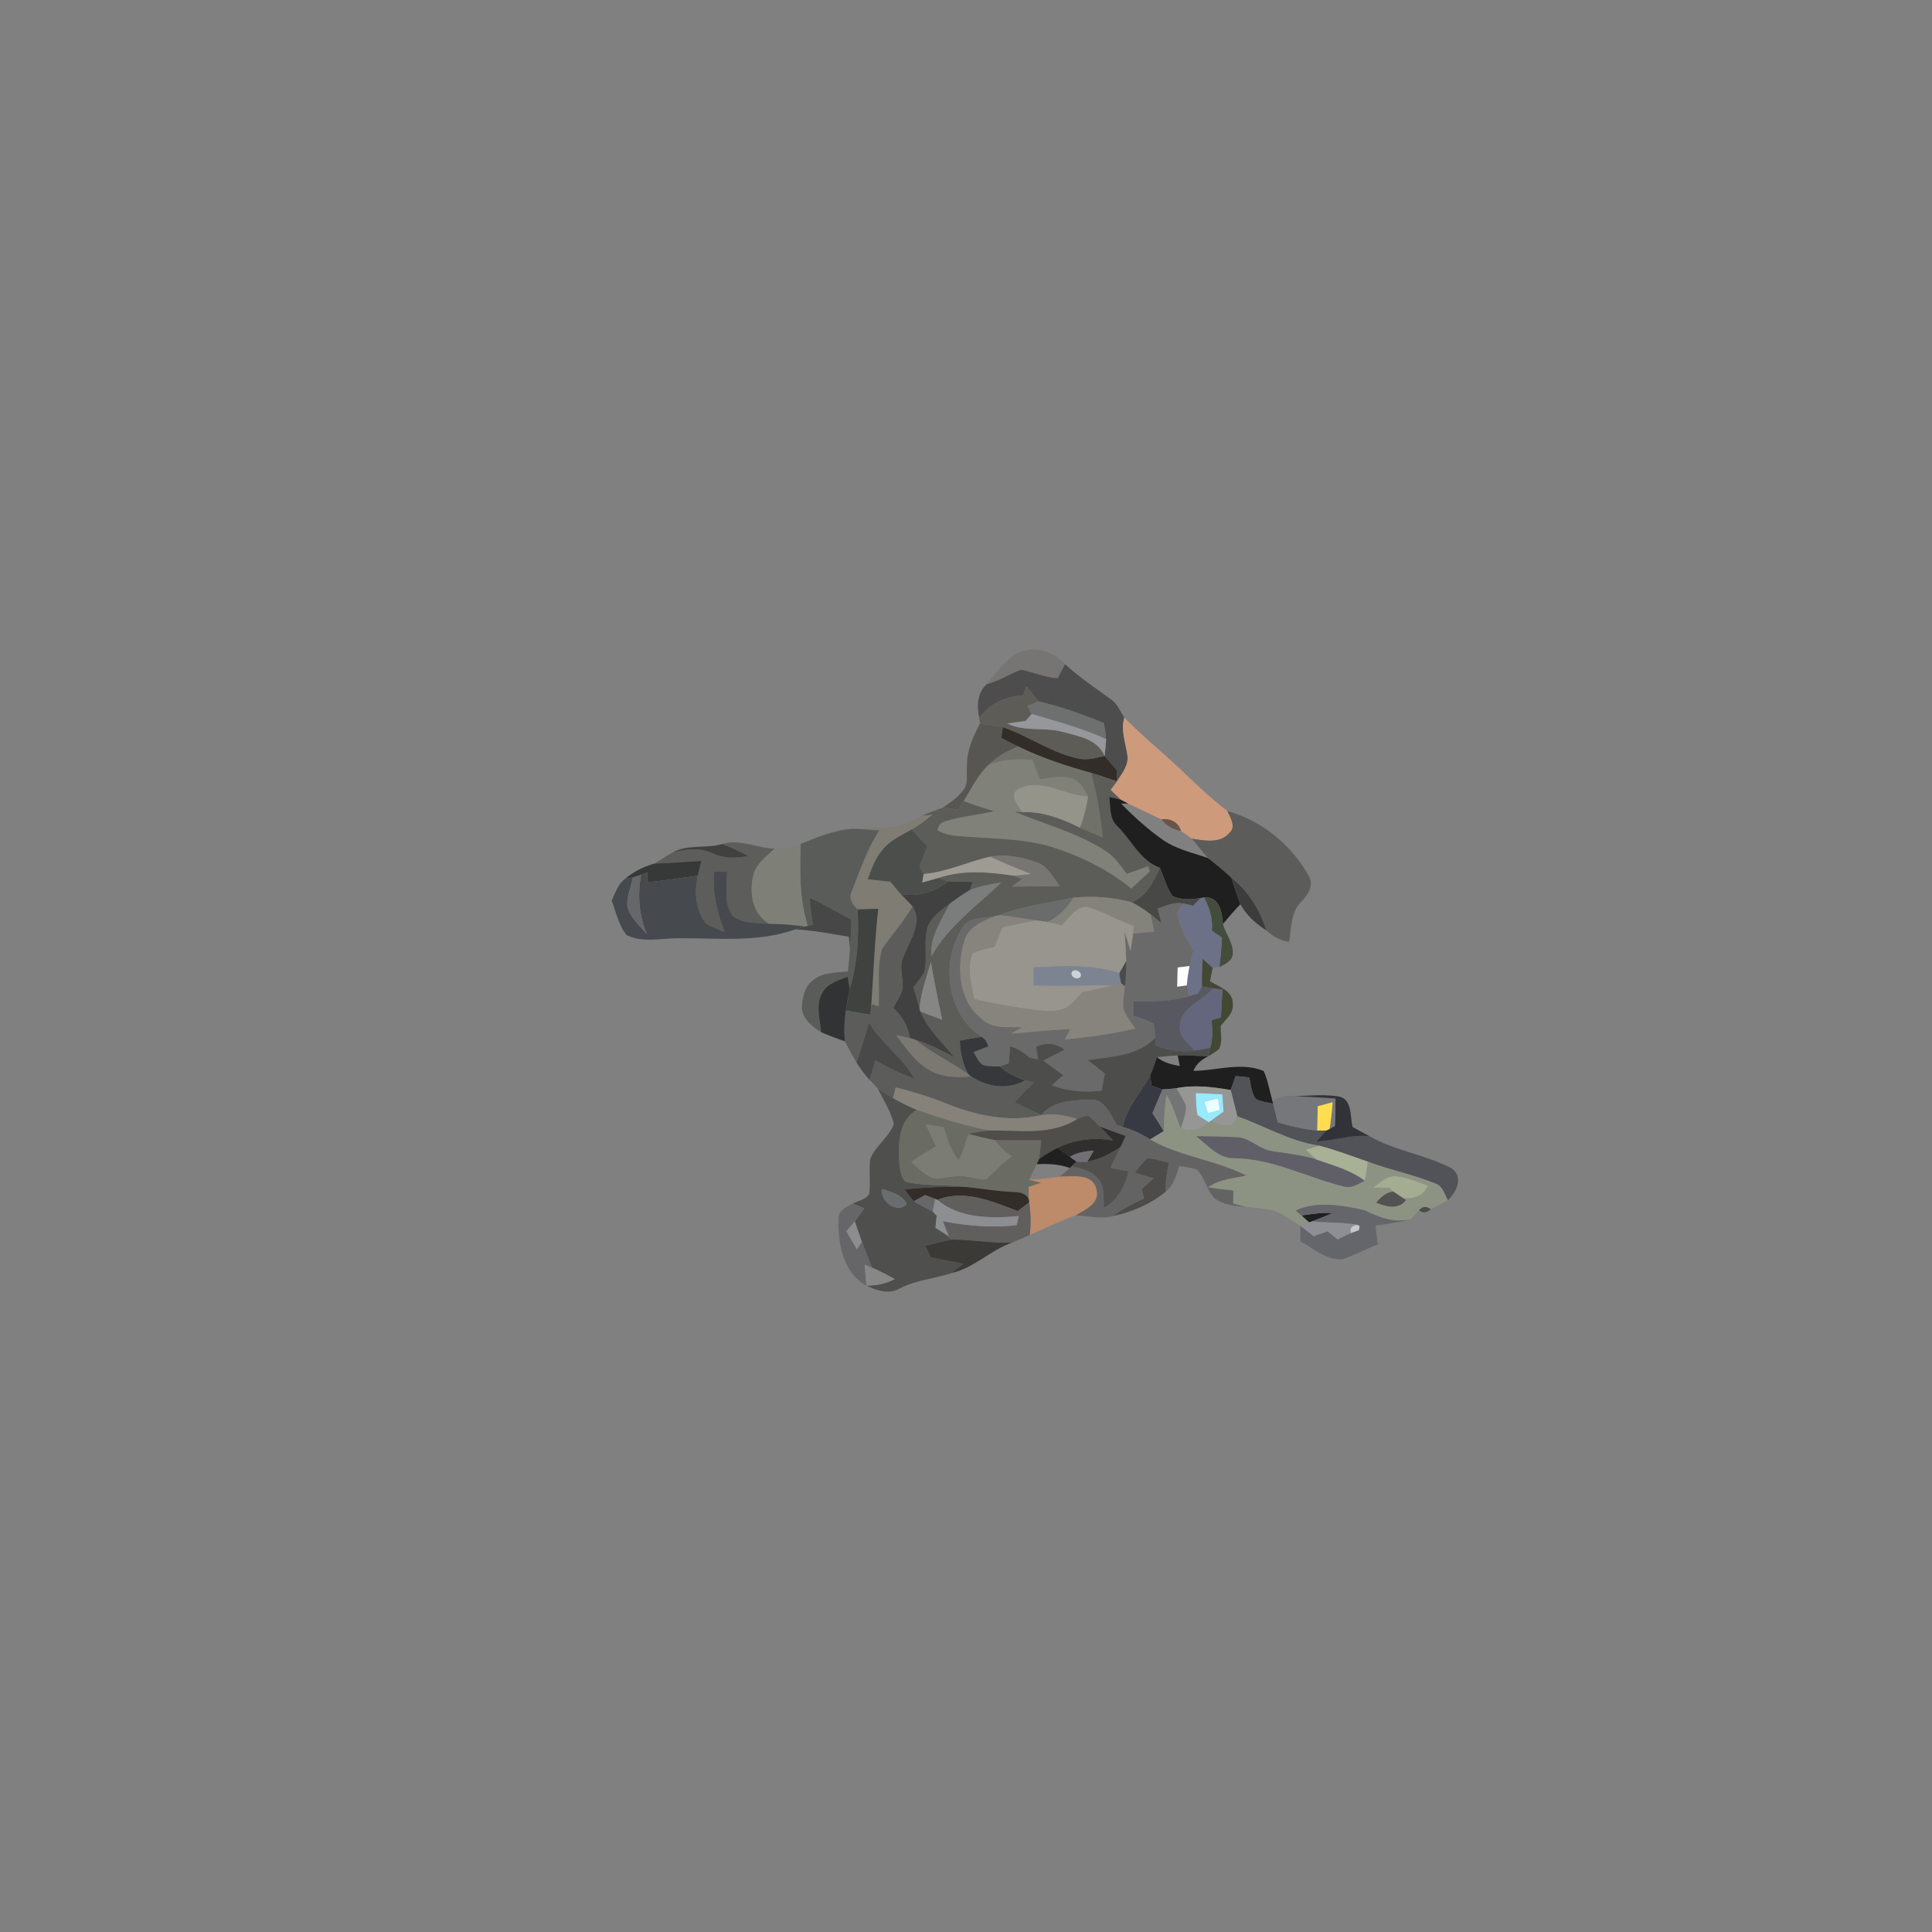 <?xml version="1.0" encoding="UTF-8" ?>
<!DOCTYPE svg PUBLIC "-//W3C//DTD SVG 1.1//EN" "http://www.w3.org/Graphics/SVG/1.1/DTD/svg11.dtd">
<svg width="512pt" height="512pt" viewBox="0 0 512 512" version="1.1" xmlns="http://www.w3.org/2000/svg">
<rect x="0" y="0" width="512" height="512" fill="#808080" stroke="none"/>
<g id="#767573ff">
<path fill="#767573" opacity="1.00" d=" M 269.17 173.29 C 273.51 170.94 279.06 172.41 282.25 176.02 C 281.59 177.26 280.94 178.50 280.30 179.74 C 276.92 179.56 273.84 178.06 270.55 177.50 C 267.48 178.65 264.70 180.51 261.49 181.32 C 263.89 178.51 266.05 175.36 269.17 173.29 Z" />
</g>
<g id="#4d4d4dff">
<path fill="#4d4d4d" opacity="1.00" d=" M 282.25 176.02 C 286.07 179.53 290.41 182.41 294.59 185.45 C 296.19 186.64 296.91 188.56 297.95 190.19 C 296.96 193.53 298.30 196.81 298.76 200.10 C 299.20 202.76 297.33 204.98 295.99 207.07 C 296.00 206.35 296.02 204.92 296.03 204.20 C 294.92 202.92 293.82 201.63 292.74 200.33 C 292.89 198.85 293.04 197.37 293.14 195.89 C 292.99 194.47 292.77 193.06 292.57 191.65 C 286.90 189.33 281.13 187.26 275.16 185.87 C 274.10 184.53 273.05 183.19 272.00 181.86 C 271.72 182.70 271.44 183.55 271.16 184.39 C 266.52 184.43 262.33 186.55 259.52 190.24 C 258.85 187.08 258.93 183.63 261.49 181.32 C 264.70 180.51 267.48 178.65 270.55 177.50 C 273.84 178.06 276.92 179.56 280.30 179.74 C 280.94 178.50 281.59 177.26 282.25 176.02 Z" />
</g>
<g id="#5e5c57ff">
<path fill="#5e5c57" opacity="1.00" d=" M 271.16 184.39 C 271.44 183.55 271.72 182.70 272.00 181.86 C 273.05 183.19 274.10 184.53 275.16 185.87 C 274.21 186.28 273.25 186.70 272.30 187.13 C 272.58 187.65 273.13 188.68 273.40 189.20 C 273.01 189.67 272.21 190.59 271.81 191.06 C 270.17 191.27 268.52 191.49 266.89 191.72 C 271.57 194.04 276.89 192.60 281.77 193.99 C 285.91 195.12 290.86 195.88 292.74 200.33 C 290.55 200.79 288.31 201.54 286.05 201.09 C 278.77 199.68 272.71 195.06 265.76 192.73 C 263.76 192.27 261.71 192.04 259.68 191.78 C 259.64 191.40 259.56 190.63 259.52 190.24 C 262.33 186.55 266.52 184.43 271.16 184.39 Z" />
</g>
<g id="#6e6f6fff">
<path fill="#6e6f6f" opacity="1.00" d=" M 275.16 185.87 C 281.13 187.26 286.90 189.33 292.57 191.65 C 292.77 193.06 292.99 194.47 293.14 195.89 C 286.82 192.96 280.06 191.18 273.40 189.20 C 273.13 188.68 272.58 187.65 272.30 187.13 C 273.25 186.70 274.21 186.28 275.16 185.87 Z" />
</g>
<g id="#95979bff">
<path fill="#95979b" opacity="1.00" d=" M 273.40 189.20 C 280.06 191.18 286.82 192.96 293.14 195.89 C 293.04 197.37 292.89 198.85 292.74 200.33 C 290.86 195.88 285.91 195.12 281.77 193.99 C 276.89 192.60 271.57 194.04 266.89 191.72 C 268.52 191.49 270.17 191.27 271.81 191.06 C 272.21 190.59 273.01 189.67 273.40 189.20 Z" />
</g>
<g id="#ce9a7cff">
<path fill="#ce9a7c" opacity="1.00" d=" M 298.76 200.10 C 298.30 196.81 296.96 193.53 297.95 190.19 C 301.59 193.84 305.48 197.24 309.34 200.66 C 314.66 205.41 319.57 210.63 325.27 214.93 C 326.03 216.67 327.69 219.15 325.80 220.73 C 323.31 223.65 319.17 222.76 315.87 222.26 C 314.90 221.57 313.93 220.89 312.97 220.21 C 312.30 217.87 310.10 216.78 307.79 217.16 C 304.85 215.77 301.92 214.36 298.98 212.97 C 298.48 212.71 297.50 212.19 297.01 211.93 C 296.09 211.08 295.20 210.19 294.31 209.31 C 294.88 208.57 295.44 207.82 295.99 207.07 C 297.33 204.98 299.20 202.76 298.76 200.10 Z" />
</g>
<g id="#585652ff">
<path fill="#585652" opacity="1.00" d=" M 259.68 191.78 C 261.71 192.04 263.76 192.27 265.76 192.73 C 265.63 193.68 265.49 194.63 265.37 195.59 C 266.84 196.34 268.32 197.09 269.81 197.82 C 266.92 199.01 264.14 200.56 261.91 202.78 C 259.09 205.47 257.43 209.05 255.39 212.31 C 254.90 213.08 254.39 213.84 253.89 214.61 C 252.53 214.40 251.19 214.19 249.83 214.04 C 251.82 212.67 253.92 211.32 255.33 209.32 C 256.74 207.53 256.02 205.13 256.26 203.05 C 256.14 199.01 257.87 195.28 259.68 191.78 Z" />
</g>
<g id="#322d28ff">
<path fill="#322d28" opacity="1.00" d=" M 265.37 195.59 C 265.49 194.63 265.63 193.68 265.76 192.73 C 272.71 195.06 278.77 199.68 286.05 201.09 C 288.31 201.54 290.55 200.79 292.74 200.33 C 293.82 201.63 294.92 202.92 296.03 204.20 C 296.02 204.92 296.00 206.35 295.99 207.07 C 293.75 206.30 291.51 205.53 289.25 204.86 C 282.60 203.02 276.00 200.88 269.81 197.82 C 268.32 197.09 266.84 196.34 265.37 195.59 Z" />
</g>
<g id="#707168ff">
<path fill="#707168" opacity="1.00" d=" M 261.91 202.78 C 264.14 200.56 266.92 199.01 269.81 197.82 C 276.00 200.88 282.60 203.02 289.25 204.86 C 290.61 210.48 291.75 216.16 292.23 221.93 C 290.20 221.11 288.18 220.27 286.20 219.35 C 287.18 216.66 287.96 213.89 288.33 211.05 C 287.31 209.06 286.08 206.84 283.76 206.20 C 281.07 205.46 278.28 206.23 275.58 206.53 C 274.92 204.81 274.27 203.10 273.62 201.38 C 269.67 201.10 265.60 201.18 261.91 202.78 Z" />
</g>
<g id="#808179ff">
<path fill="#808179" opacity="1.00" d=" M 261.91 202.78 C 265.60 201.18 269.67 201.10 273.62 201.38 C 274.27 203.10 274.92 204.81 275.58 206.53 C 278.28 206.23 281.07 205.46 283.76 206.20 C 286.08 206.84 287.31 209.06 288.33 211.05 C 282.16 210.86 275.97 206.02 269.97 209.06 C 267.12 210.55 269.82 213.38 270.78 215.19 C 270.33 215.18 269.43 215.16 268.98 215.15 C 277.14 218.56 285.90 220.77 293.33 225.73 C 295.52 227.23 297.02 229.47 298.58 231.57 C 300.47 230.91 302.36 230.24 304.26 229.56 C 304.38 229.90 304.62 230.59 304.74 230.93 C 303.09 232.46 301.45 233.98 299.81 235.51 C 293.55 230.35 286.11 226.79 278.41 224.36 C 270.11 221.98 261.38 222.32 252.86 221.48 C 251.31 221.31 249.82 220.79 248.44 220.09 C 248.60 218.77 249.32 217.94 250.59 217.62 C 254.76 216.33 259.14 215.94 263.39 214.99 C 260.70 214.16 258.02 213.30 255.39 212.31 C 257.43 209.05 259.09 205.47 261.91 202.78 Z" />
</g>
<g id="#5c5c58ff">
<path fill="#5c5c58" opacity="1.00" d=" M 289.25 204.86 C 291.51 205.53 293.75 206.30 295.99 207.07 C 295.44 207.82 294.88 208.57 294.31 209.31 C 295.20 210.19 296.09 211.08 297.01 211.93 C 295.99 211.67 294.97 211.42 293.96 211.20 C 294.36 213.80 293.93 216.93 296.06 218.90 C 299.87 222.59 302.08 228.02 307.37 229.96 C 305.74 233.61 303.87 237.48 299.95 239.12 C 294.91 237.74 289.61 237.40 284.43 237.89 C 277.87 239.31 271.12 240.05 264.83 242.51 L 263.98 242.72 C 261.29 243.42 258.03 242.93 255.81 244.82 C 249.11 253.75 250.44 268.50 260.18 274.78 C 258.22 275.05 256.29 275.41 254.36 275.78 C 254.52 278.88 255.08 281.99 256.65 284.72 C 252.11 281.47 246.97 279.16 242.65 275.58 C 246.26 276.64 249.58 278.44 252.89 280.21 C 249.78 276.25 245.85 272.81 243.91 268.07 C 245.84 268.79 247.76 269.53 249.69 270.26 C 248.63 265.17 247.54 260.09 246.70 254.96 C 245.49 259.01 244.08 263.03 243.68 267.27 C 243.15 265.37 242.60 263.48 242.08 261.59 C 243.07 260.29 244.15 259.04 244.93 257.60 C 245.89 253.77 244.67 249.72 245.78 245.90 C 246.70 242.97 249.42 241.26 251.73 239.49 C 249.47 243.86 246.42 248.19 246.84 253.37 C 251.36 245.41 258.85 240.07 265.35 233.89 C 262.51 234.30 259.67 234.80 257.02 235.90 C 257.20 235.35 257.58 234.26 257.77 233.71 C 255.60 233.66 253.42 233.62 251.25 233.59 C 250.61 233.36 249.32 232.90 248.68 232.67 C 255.17 230.46 262.13 231.06 268.78 232.09 C 269.31 232.30 270.36 232.72 270.89 232.94 C 269.98 233.61 269.06 234.28 268.15 234.96 C 272.38 234.91 276.62 234.86 280.85 234.82 C 279.03 232.52 277.67 229.43 274.66 228.48 C 270.75 227.09 266.51 226.34 262.38 227.03 C 256.46 228.37 250.89 231.12 244.78 231.62 C 244.51 231.12 243.97 230.12 243.70 229.61 C 244.37 227.87 245.05 226.12 245.73 224.38 C 244.35 222.87 242.99 221.35 241.64 219.82 C 243.55 218.70 245.32 217.34 247.03 215.93 C 246.31 216.01 244.86 216.16 244.14 216.23 C 246.00 215.41 247.93 214.75 249.83 214.04 C 251.19 214.19 252.53 214.40 253.89 214.61 C 254.39 213.84 254.90 213.08 255.39 212.31 C 258.02 213.30 260.70 214.16 263.39 214.99 C 259.14 215.94 254.76 216.33 250.59 217.62 C 249.32 217.94 248.60 218.77 248.44 220.09 C 249.82 220.79 251.31 221.31 252.86 221.48 C 261.38 222.32 270.11 221.98 278.41 224.36 C 286.11 226.79 293.55 230.35 299.81 235.51 C 301.45 233.98 303.09 232.46 304.74 230.93 C 304.62 230.59 304.38 229.90 304.26 229.56 C 302.36 230.24 300.47 230.91 298.58 231.57 C 297.02 229.47 295.52 227.23 293.33 225.73 C 285.90 220.77 277.14 218.56 268.98 215.15 C 269.43 215.16 270.33 215.18 270.78 215.19 C 276.23 215.01 281.41 216.92 286.20 219.35 C 288.18 220.27 290.20 221.11 292.23 221.93 C 291.75 216.16 290.61 210.48 289.25 204.86 Z" />
</g>
<g id="#94948bff">
<path fill="#94948b" opacity="1.00" d=" M 269.97 209.06 C 275.97 206.02 282.16 210.86 288.33 211.05 C 287.96 213.89 287.18 216.66 286.20 219.35 C 281.41 216.92 276.23 215.01 270.78 215.19 C 269.82 213.38 267.12 210.55 269.97 209.06 Z" />
</g>
<g id="#000000c1">
<path fill="#000000" opacity="0.76" d=" M 293.96 211.20 C 294.97 211.42 295.99 211.67 297.01 211.93 C 297.50 212.19 298.48 212.71 298.98 212.97 C 298.51 212.97 297.57 212.95 297.09 212.94 C 300.53 216.47 304.20 219.82 308.25 222.63 C 311.83 225.09 316.13 226.00 320.17 227.41 C 322.30 229.04 324.38 230.73 326.31 232.60 C 327.13 234.94 327.81 237.32 328.71 239.63 C 327.10 241.33 325.55 243.08 324.09 244.90 C 323.89 241.79 323.14 237.45 319.08 237.85 L 318.28 237.98 C 315.76 238.38 313.04 238.59 310.68 237.44 C 309.18 235.14 308.39 232.48 307.37 229.96 C 302.08 228.02 299.87 222.59 296.06 218.90 C 293.93 216.93 294.36 213.80 293.96 211.20 Z" />
</g>
<g id="#0000000c">
</g>
<g id="#5c5c5aff">
<path fill="#5c5c5a" opacity="1.00" d=" M 325.27 214.93 C 334.49 217.49 342.33 223.96 346.93 232.30 C 348.21 234.77 346.56 237.19 344.88 238.93 C 342.03 241.69 342.26 245.93 341.63 249.55 C 339.29 249.32 337.30 248.12 335.61 246.57 C 333.85 241.15 330.82 236.16 326.31 232.60 C 324.38 230.73 322.30 229.04 320.17 227.41 C 318.65 225.77 317.31 223.96 315.87 222.26 C 319.17 222.76 323.31 223.65 325.80 220.73 C 327.69 219.15 326.03 216.67 325.27 214.93 Z" />
</g>
<g id="#7e7c73ff">
<path fill="#7e7c73" opacity="1.00" d=" M 237.04 219.13 C 239.66 218.91 241.78 217.22 244.14 216.23 C 244.86 216.16 246.31 216.01 247.03 215.93 C 245.32 217.34 243.55 218.70 241.64 219.82 C 238.95 221.32 236.02 222.62 234.02 225.04 C 232.00 227.30 231.00 230.21 229.96 233.00 C 231.97 233.23 233.98 233.45 235.99 233.68 C 236.88 234.78 237.78 235.87 238.73 236.93 C 239.75 238.03 240.82 239.09 241.84 240.20 C 239.54 244.25 236.32 247.66 233.75 251.51 C 232.33 256.40 233.18 261.66 232.88 266.71 C 232.39 266.55 231.41 266.24 230.92 266.09 C 231.51 257.67 231.79 249.23 232.75 240.83 C 230.92 240.87 229.09 240.92 227.26 241.02 C 226.03 239.74 224.73 238.13 225.69 236.28 C 227.87 230.78 229.75 225.05 233.03 220.07 C 230.61 219.90 228.19 219.70 225.77 219.63 C 229.52 219.30 233.29 219.48 237.04 219.13 Z" />
</g>
<g id="#674d3cd6">
<path fill="#674d3c" opacity="0.84" d=" M 307.79 217.16 C 310.10 216.78 312.30 217.87 312.97 220.21 C 310.90 219.87 309.06 218.83 307.79 217.16 Z" />
</g>
<g id="#5a5c5aff">
<path fill="#5a5c5a" opacity="1.00" d=" M 212.20 223.63 C 216.57 221.87 221.02 220.01 225.77 219.63 C 228.19 219.70 230.61 219.90 233.03 220.07 C 229.75 225.05 227.87 230.78 225.69 236.28 C 224.73 238.13 226.03 239.74 227.26 241.02 C 227.65 248.09 227.28 255.28 225.18 262.09 C 225.05 261.27 224.79 259.65 224.66 258.83 C 222.23 259.81 219.31 260.55 217.96 263.04 C 216.04 266.23 217.30 270.09 217.59 273.53 C 215.22 272.12 212.74 270.03 212.49 267.10 C 212.63 264.60 213.09 261.81 215.10 260.09 C 217.62 257.61 221.43 257.80 224.70 257.44 C 224.90 255.38 225.12 253.32 225.25 251.26 C 225.47 248.75 225.58 246.23 225.62 243.71 C 221.96 241.73 218.34 239.68 214.58 237.89 C 214.70 240.30 215.00 242.70 215.42 245.09 C 215.08 245.16 214.38 245.32 214.04 245.39 C 211.87 238.34 211.90 230.92 212.20 223.63 Z" />
</g>
<g id="#4c4e4cff">
<path fill="#4c4e4c" opacity="1.00" d=" M 234.02 225.04 C 236.02 222.62 238.95 221.32 241.64 219.82 C 242.99 221.35 244.35 222.87 245.73 224.38 C 245.05 226.12 244.37 227.87 243.70 229.61 C 243.97 230.12 244.51 231.12 244.78 231.62 C 244.66 232.36 244.54 233.10 244.42 233.85 C 245.84 233.46 247.26 233.06 248.68 232.67 C 249.32 232.90 250.61 233.36 251.25 233.59 C 247.63 236.33 243.27 237.76 238.73 236.93 C 237.78 235.87 236.88 234.78 235.99 233.68 C 233.98 233.45 231.97 233.23 229.96 233.00 C 231.00 230.21 232.00 227.30 234.02 225.04 Z" />
</g>
<g id="#5d5e5bff">
<path fill="#5d5e5b" opacity="1.00" d=" M 191.45 223.68 C 196.10 222.21 200.64 224.82 205.31 224.88 C 203.38 226.74 201.08 228.44 199.94 230.95 C 198.40 235.86 199.06 242.05 203.94 244.84 C 200.69 244.62 197.06 244.78 194.29 242.79 C 191.70 239.48 192.67 234.93 192.68 231.04 C 191.51 231.02 190.34 231.01 189.18 231.00 C 188.79 236.50 190.03 241.90 192.03 246.99 C 190.37 246.29 188.65 245.71 187.13 244.73 C 184.27 241.25 183.97 236.32 184.94 232.07 C 185.22 230.74 185.55 229.44 185.87 228.13 C 181.71 228.44 177.54 228.68 173.38 228.87 C 174.98 227.97 176.48 226.89 178.09 226.00 C 181.65 224.93 185.53 224.57 188.99 226.20 C 191.93 227.58 195.19 227.47 198.31 226.82 C 196.08 225.66 193.80 224.59 191.45 223.68 Z" />
</g>
<g id="#404140ff">
<path fill="#404140" opacity="1.00" d=" M 178.09 226.00 C 182.18 223.64 187.06 224.95 191.45 223.68 C 193.80 224.59 196.08 225.66 198.31 226.82 C 195.19 227.47 191.93 227.58 188.99 226.20 C 185.53 224.57 181.65 224.93 178.09 226.00 Z" />
<path fill="#404140" opacity="1.00" d=" M 251.25 233.59 C 253.42 233.62 255.60 233.66 257.77 233.71 C 257.58 234.26 257.20 235.35 257.02 235.90 C 255.18 236.99 253.42 238.20 251.73 239.49 C 249.42 241.26 246.70 242.97 245.78 245.90 C 244.67 249.72 245.89 253.77 244.93 257.60 C 244.15 259.04 243.07 260.29 242.08 261.59 C 242.60 263.48 243.15 265.37 243.68 267.27 L 243.91 268.07 C 245.85 272.81 249.78 276.25 252.89 280.21 C 249.58 278.44 246.26 276.64 242.65 275.58 C 242.24 275.45 241.42 275.20 241.01 275.08 C 240.70 271.91 238.95 269.26 236.71 267.11 C 237.75 264.96 239.55 262.87 239.18 260.34 C 239.05 258.03 238.30 255.58 239.44 253.40 C 241.00 249.26 244.56 244.62 241.84 240.20 C 240.82 239.09 239.75 238.03 238.73 236.93 C 243.27 237.76 247.63 236.33 251.25 233.59 Z" />
</g>
<g id="#7e8078ff">
<path fill="#7e8078" opacity="1.00" d=" M 205.31 224.88 C 207.67 224.94 209.99 224.44 212.20 223.63 C 211.90 230.92 211.87 238.34 214.04 245.39 L 213.35 245.55 C 210.23 245.11 207.09 244.83 203.94 244.84 C 199.06 242.05 198.40 235.86 199.94 230.95 C 201.08 228.44 203.38 226.74 205.31 224.88 Z" />
</g>
<g id="#787672ff">
<path fill="#787672" opacity="1.00" d=" M 262.38 227.03 C 266.51 226.34 270.75 227.09 274.66 228.48 C 277.67 229.43 279.03 232.52 280.85 234.82 C 276.62 234.86 272.38 234.91 268.15 234.96 C 269.06 234.28 269.98 233.61 270.89 232.94 C 270.36 232.72 269.31 232.30 268.78 232.09 C 270.25 231.94 271.71 231.77 273.18 231.59 C 269.54 230.16 265.91 228.70 262.38 227.03 Z" />
</g>
<g id="#9d9b92ff">
<path fill="#9d9b92" opacity="1.00" d=" M 244.78 231.62 C 250.89 231.12 256.46 228.37 262.38 227.03 C 265.91 228.70 269.54 230.16 273.18 231.59 C 271.71 231.77 270.25 231.94 268.78 232.09 C 262.13 231.06 255.17 230.46 248.68 232.67 C 247.26 233.06 245.84 233.46 244.42 233.85 C 244.54 233.10 244.66 232.36 244.78 231.62 Z" />
</g>
<g id="#373939ff">
<path fill="#373939" opacity="1.00" d=" M 173.38 228.87 C 177.54 228.68 181.71 228.44 185.87 228.13 C 185.55 229.44 185.22 230.74 184.94 232.07 C 180.47 232.72 176.00 233.34 171.51 233.83 C 171.53 232.94 171.55 232.06 171.58 231.19 C 171.15 231.35 170.31 231.68 169.89 231.84 C 169.35 232.02 168.27 232.36 167.73 232.54 C 167.22 232.62 166.22 232.78 165.71 232.86 C 167.93 230.96 170.58 229.67 173.38 228.87 Z" />
</g>
<g id="#484946ff">
<path fill="#484946" opacity="1.00" d=" M 307.37 229.96 C 308.39 232.48 309.18 235.14 310.68 237.44 C 313.04 238.59 315.76 238.38 318.28 237.98 C 317.57 238.65 316.88 239.35 316.19 240.05 C 315.58 239.91 314.35 239.63 313.74 239.48 C 311.33 238.97 309.03 239.97 306.83 240.82 C 307.16 242.13 307.50 243.43 307.84 244.74 C 306.88 243.93 305.93 243.11 304.96 242.34 C 303.37 241.14 301.71 240.04 299.95 239.12 C 303.87 237.48 305.74 233.61 307.37 229.96 Z" />
</g>
<g id="#46494dff">
<path fill="#46494d" opacity="1.00" d=" M 169.89 231.84 C 170.31 231.68 171.15 231.35 171.58 231.19 C 171.55 232.06 171.53 232.94 171.51 233.83 C 176.00 233.34 180.47 232.72 184.94 232.07 C 183.97 236.32 184.27 241.25 187.13 244.73 C 188.65 245.71 190.37 246.29 192.03 246.99 C 190.03 241.90 188.79 236.50 189.18 231.00 C 190.34 231.01 191.51 231.02 192.68 231.04 C 192.67 234.93 191.70 239.48 194.29 242.79 C 197.06 244.78 200.69 244.62 203.94 244.84 C 207.09 244.83 210.23 245.11 213.35 245.55 C 212.71 245.73 211.43 246.10 210.79 246.28 C 200.88 249.84 190.29 248.57 180.00 248.64 C 175.41 248.58 170.40 249.95 166.10 247.83 C 163.90 245.25 163.31 241.76 162.11 238.68 C 163.08 236.63 163.77 234.22 165.71 232.86 C 166.22 232.78 167.22 232.62 167.73 232.54 C 167.22 235.04 166.10 237.50 166.23 240.09 C 166.99 243.12 169.47 245.28 171.44 247.57 C 169.31 242.59 168.92 237.15 169.89 231.84 Z" />
</g>
<g id="#666769ff">
<path fill="#666769" opacity="1.00" d=" M 167.73 232.54 C 168.27 232.36 169.35 232.02 169.89 231.84 C 168.92 237.15 169.31 242.59 171.44 247.57 C 169.47 245.28 166.99 243.12 166.23 240.09 C 166.10 237.50 167.22 235.04 167.73 232.54 Z" />
</g>
<g id="#373737ed">
<path fill="#373737" opacity="0.93" d=" M 326.31 232.60 C 330.82 236.16 333.85 241.15 335.61 246.57 C 332.81 244.81 330.33 242.55 328.71 239.63 C 327.81 237.32 327.13 234.94 326.31 232.60 Z" />
</g>
<g id="#7b7d7cff">
<path fill="#7b7d7c" opacity="1.00" d=" M 257.02 235.90 C 259.67 234.80 262.51 234.30 265.35 233.89 C 258.85 240.07 251.36 245.41 246.84 253.37 C 246.42 248.19 249.47 243.86 251.73 239.49 C 253.42 238.20 255.18 236.99 257.02 235.90 Z" />
</g>
<g id="#6a6c6bff">
<path fill="#6a6c6b" opacity="1.00" d=" M 264.83 242.51 C 271.12 240.05 277.87 239.31 284.43 237.89 C 282.81 240.64 280.58 243.01 277.61 244.31 C 276.60 244.16 275.59 244.03 274.58 243.91 C 271.33 243.44 268.09 242.88 264.83 242.51 Z" />
</g>
<g id="#444c3cfc">
<path fill="#444c3c" opacity="1.00" d=" M 319.08 237.85 C 323.14 237.45 323.89 241.79 324.09 244.90 C 324.83 247.54 326.85 249.88 326.70 252.72 C 326.66 254.71 324.62 255.50 323.13 256.28 C 323.51 253.69 323.68 251.08 323.83 248.48 C 322.93 247.87 322.04 247.28 321.15 246.67 C 321.44 243.57 320.56 240.55 319.08 237.85 Z" />
</g>
<g id="#464746ff">
<path fill="#464746" opacity="1.00" d=" M 214.58 237.89 C 218.34 239.68 221.96 241.73 225.62 243.71 C 225.58 246.23 225.47 248.75 225.25 251.26 C 225.18 250.51 225.03 249.00 224.95 248.24 C 220.25 247.45 215.56 246.56 210.79 246.28 C 211.43 246.10 212.71 245.73 213.35 245.55 L 214.04 245.39 C 214.38 245.32 215.08 245.16 215.42 245.09 C 215.00 242.70 214.70 240.30 214.58 237.89 Z" />
</g>
<g id="#83827bff">
<path fill="#83827b" opacity="1.00" d=" M 284.43 237.89 C 289.61 237.40 294.91 237.74 299.95 239.12 C 301.71 240.04 303.37 241.14 304.96 242.34 C 305.28 243.86 305.59 245.38 305.91 246.91 C 304.02 247.08 302.13 247.26 300.25 247.43 C 300.31 246.91 300.43 245.87 300.49 245.36 C 296.21 244.00 292.39 241.47 288.06 240.32 C 284.99 240.24 283.30 243.37 281.30 245.22 C 280.08 244.89 278.85 244.56 277.61 244.31 C 280.58 243.01 282.81 240.64 284.43 237.89 Z" />
</g>
<g id="#6c7187ff">
<path fill="#6c7187" opacity="1.00" d=" M 318.28 237.98 L 319.08 237.85 C 320.56 240.55 321.44 243.57 321.15 246.67 C 322.04 247.28 322.93 247.87 323.83 248.48 C 323.68 251.08 323.51 253.69 323.13 256.28 C 322.69 256.33 321.80 256.44 321.36 256.49 C 320.46 255.71 319.58 254.92 318.71 254.12 C 318.58 256.56 318.51 259.01 318.53 261.45 C 318.19 262.06 317.85 262.68 317.51 263.30 C 316.92 263.47 315.73 263.81 315.13 263.97 C 314.90 263.03 314.69 262.08 314.50 261.14 C 314.65 259.41 314.91 257.69 315.24 256.00 C 315.54 254.67 315.89 253.36 316.25 252.05 C 314.69 249.09 312.78 246.22 312.13 242.89 C 311.59 241.40 312.77 240.38 313.74 239.48 C 314.35 239.63 315.58 239.91 316.19 240.05 C 316.88 239.35 317.57 238.65 318.28 237.98 M 319.25 242.22 C 319.81 242.78 319.81 242.78 319.25 242.22 Z" />
</g>
<g id="#00000012">
</g>
<g id="#6a6a6aff">
<path fill="#6a6a6a" opacity="1.00" d=" M 306.83 240.82 C 309.03 239.97 311.33 238.97 313.74 239.48 C 312.77 240.38 311.59 241.40 312.13 242.89 C 312.78 246.22 314.69 249.09 316.25 252.05 C 315.89 253.36 315.54 254.67 315.24 256.00 C 314.45 256.10 312.88 256.29 312.09 256.39 C 312.04 258.09 312.01 259.78 311.97 261.48 C 312.60 261.40 313.87 261.22 314.50 261.14 C 314.69 262.08 314.90 263.03 315.13 263.97 C 310.37 265.52 305.32 265.39 300.38 265.37 C 300.36 266.63 300.34 267.90 300.33 269.17 C 302.18 269.80 304.13 270.30 305.80 271.36 C 306.00 272.56 306.12 273.78 306.19 275.01 C 301.48 279.87 294.53 280.02 288.28 280.93 C 289.77 282.13 291.28 283.32 292.79 284.50 C 292.50 286.01 292.21 287.51 291.94 289.02 C 287.48 289.59 282.95 289.26 278.76 287.59 C 279.77 286.70 280.78 285.82 281.80 284.94 C 280.02 283.65 278.24 282.37 276.47 281.09 C 278.35 280.12 280.23 279.15 282.11 278.17 C 279.83 276.40 277.12 276.19 274.55 277.42 C 274.74 278.51 274.93 279.61 275.12 280.71 C 274.39 280.60 273.66 280.48 272.94 280.37 C 271.44 278.96 269.66 277.90 267.72 277.23 C 267.58 278.74 267.45 280.25 267.33 281.76 C 266.73 281.98 265.53 282.41 264.93 282.63 C 263.47 282.63 261.98 282.64 260.55 282.29 C 259.29 281.52 258.79 279.99 257.97 278.82 C 259.29 278.30 260.61 277.79 261.94 277.28 C 261.76 276.88 261.41 276.09 261.23 275.70 C 260.96 275.47 260.44 275.01 260.18 274.78 C 250.44 268.50 249.11 253.75 255.81 244.82 C 258.03 242.93 261.29 243.42 263.98 242.72 C 260.54 244.00 256.49 245.62 255.49 249.59 C 253.53 256.46 254.04 265.15 260.06 269.91 C 262.92 272.80 267.25 272.11 270.93 272.20 C 269.93 272.76 268.94 273.34 267.95 273.92 C 273.19 273.54 278.41 272.89 283.66 272.74 C 283.29 273.42 282.55 274.76 282.18 275.44 C 288.45 274.85 294.71 274.03 300.84 272.56 C 299.75 270.92 298.47 269.38 297.76 267.53 C 297.42 265.49 297.91 263.42 298.10 261.39 C 298.40 259.16 298.54 256.92 298.47 254.68 C 298.37 252.07 298.19 249.47 298.03 246.87 C 298.56 248.57 299.08 250.28 299.62 251.98 C 299.84 250.47 300.06 248.95 300.25 247.43 C 302.13 247.26 304.02 247.08 305.91 246.91 C 305.59 245.38 305.28 243.86 304.96 242.34 C 305.93 243.11 306.88 243.93 307.84 244.74 C 307.50 243.43 307.16 242.13 306.83 240.82 M 282.24 286.23 C 282.79 286.79 282.79 286.79 282.24 286.23 Z" />
</g>
<g id="#404240ff">
<path fill="#404240" opacity="1.00" d=" M 227.26 241.02 C 229.09 240.92 230.92 240.87 232.75 240.83 C 231.79 249.23 231.51 257.67 230.92 266.09 C 230.85 266.80 230.72 268.22 230.66 268.93 C 228.49 268.56 226.32 268.19 224.16 267.81 C 224.45 265.89 224.82 263.99 225.18 262.09 C 227.28 255.28 227.65 248.09 227.26 241.02 Z" />
</g>
<g id="#5c5d5bff">
<path fill="#5c5d5b" opacity="1.00" d=" M 241.84 240.20 C 244.56 244.62 241.00 249.26 239.44 253.40 C 238.30 255.58 239.05 258.03 239.18 260.34 C 239.55 262.87 237.75 264.96 236.71 267.11 C 238.95 269.26 240.70 271.91 241.01 275.08 C 239.85 274.84 238.70 274.61 237.55 274.40 C 240.32 278.02 243.02 282.08 247.28 284.07 C 250.42 285.57 253.99 285.49 257.38 285.27 C 261.56 288.10 267.17 288.89 271.67 286.31 C 272.42 286.50 273.19 286.68 273.96 286.86 C 272.21 288.58 270.50 290.34 268.80 292.10 C 271.20 293.24 273.61 294.37 276.01 295.52 C 267.28 297.61 258.04 295.52 249.91 292.12 C 245.84 290.48 241.62 289.29 237.38 288.18 C 237.20 288.89 236.85 290.29 236.67 291.00 C 235.28 290.18 233.91 289.33 232.58 288.42 C 231.86 287.68 231.15 286.94 230.45 286.19 C 230.96 284.46 231.47 282.73 231.98 281.01 C 235.30 282.87 238.68 284.69 242.34 285.81 C 239.21 280.19 233.59 276.52 230.28 270.98 C 229.26 274.53 228.16 278.06 226.96 281.55 C 225.88 279.73 224.87 277.87 223.92 275.98 C 223.66 273.25 223.74 270.51 224.16 267.81 C 226.32 268.19 228.49 268.56 230.66 268.93 C 230.72 268.22 230.85 266.80 230.92 266.09 C 231.41 266.24 232.39 266.55 232.88 266.71 C 233.18 261.66 232.33 256.40 233.75 251.51 C 236.32 247.66 239.54 244.25 241.84 240.20 Z" />
</g>
<g id="#97958eff">
<path fill="#97958e" opacity="1.00" d=" M 281.30 245.22 C 283.30 243.37 284.99 240.24 288.06 240.32 C 292.39 241.47 296.21 244.00 300.49 245.36 C 300.43 245.87 300.31 246.91 300.25 247.43 C 300.06 248.95 299.84 250.47 299.62 251.98 C 299.08 250.28 298.56 248.57 298.03 246.87 C 298.19 249.47 298.37 252.07 298.47 254.68 C 298.01 255.49 297.09 257.10 296.63 257.91 C 289.36 255.48 281.51 256.06 273.97 256.38 C 273.96 257.97 273.94 259.55 273.94 261.14 C 280.99 261.28 288.05 261.16 295.11 261.06 C 292.40 261.85 289.63 262.40 286.86 262.93 C 285.40 264.45 284.12 266.26 282.21 267.23 C 279.69 268.25 276.90 267.94 274.27 267.66 C 268.87 266.97 263.50 266.05 258.20 264.78 C 257.41 260.83 256.08 256.57 257.70 252.65 C 259.54 251.76 261.57 251.36 263.55 250.90 C 264.25 249.17 264.95 247.44 265.64 245.70 C 268.61 245.09 271.58 244.41 274.58 243.91 C 275.59 244.03 276.60 244.16 277.61 244.31 C 278.85 244.56 280.08 244.89 281.30 245.22 Z" />
</g>
<g id="#ffffffff">
<path fill="#ffffff" opacity="1.00" d=" M 319.25 242.22 C 319.81 242.78 319.81 242.78 319.25 242.22 Z" />
<path fill="#ffffff" opacity="1.00" d=" M 288.27 258.26 C 288.81 258.81 288.81 258.81 288.27 258.26 Z" />
</g>
<g id="#87847dff">
<path fill="#87847d" opacity="1.00" d=" M 263.98 242.72 L 264.83 242.51 C 268.09 242.88 271.33 243.44 274.58 243.91 C 271.58 244.41 268.61 245.09 265.64 245.70 C 264.95 247.44 264.25 249.17 263.55 250.90 C 261.57 251.36 259.54 251.76 257.70 252.65 C 256.08 256.57 257.41 260.83 258.20 264.78 C 263.50 266.05 268.87 266.97 274.27 267.66 C 276.90 267.94 279.69 268.25 282.21 267.23 C 284.12 266.26 285.40 264.45 286.86 262.93 C 289.63 262.40 292.40 261.85 295.11 261.06 C 295.60 260.92 296.58 260.65 297.07 260.52 L 298.10 261.39 C 297.91 263.42 297.42 265.49 297.76 267.53 C 298.47 269.38 299.75 270.92 300.84 272.56 C 294.71 274.03 288.45 274.85 282.18 275.44 C 282.55 274.76 283.29 273.42 283.66 272.74 C 278.41 272.89 273.19 273.54 267.95 273.92 C 268.94 273.34 269.93 272.76 270.93 272.20 C 267.25 272.11 262.92 272.80 260.06 269.91 C 254.04 265.15 253.53 256.46 255.49 249.59 C 256.49 245.62 260.54 244.00 263.98 242.72 Z" />
</g>
<g id="#414934fd">
<path fill="#414934" opacity="1.00" d=" M 318.71 254.12 C 319.58 254.92 320.46 255.71 321.36 256.49 C 321.12 257.68 320.89 258.87 320.67 260.06 C 323.06 261.51 326.84 262.64 326.70 266.08 C 327.01 268.52 324.80 270.15 323.49 271.91 C 323.47 273.91 324.00 276.10 323.09 277.97 C 322.17 278.77 321.11 279.36 320.09 279.99 C 320.24 279.42 320.55 278.29 320.70 277.72 C 321.41 275.33 321.38 272.82 321.03 270.37 C 321.87 270.11 322.71 269.86 323.56 269.61 C 323.71 267.17 323.84 264.73 323.96 262.30 C 323.35 262.21 322.11 262.02 321.49 261.93 C 320.75 261.81 319.27 261.57 318.53 261.45 C 318.51 259.01 318.58 256.56 318.71 254.12 Z" />
</g>
<g id="#868685ff">
<path fill="#868685" opacity="1.00" d=" M 243.68 267.27 C 244.08 263.03 245.49 259.01 246.70 254.96 C 247.54 260.09 248.63 265.17 249.69 270.26 C 247.76 269.53 245.84 268.79 243.91 268.07 L 243.68 267.27 Z" />
</g>
<g id="#4a4b4dff">
<path fill="#4a4b4d" opacity="1.00" d=" M 298.47 254.68 C 298.54 256.92 298.40 259.16 298.10 261.39 L 297.07 260.52 C 296.97 260.06 296.78 259.14 296.68 258.68 L 296.64 258.33 L 296.63 257.91 C 297.09 257.10 298.01 255.49 298.47 254.68 Z" />
</g>
<g id="#7c8492ff">
<path fill="#7c8492" opacity="1.00" d=" M 273.97 256.38 C 281.51 256.06 289.36 255.48 296.63 257.91 L 296.64 258.33 C 296.65 258.42 296.67 258.59 296.68 258.68 C 296.78 259.14 296.97 260.06 297.07 260.52 C 296.58 260.65 295.60 260.92 295.11 261.06 C 288.05 261.16 280.99 261.28 273.94 261.14 C 273.94 259.55 273.96 257.97 273.97 256.38 M 284.12 257.49 C 283.33 258.73 285.44 259.91 286.31 258.91 C 287.07 257.70 284.95 256.52 284.12 257.49 M 288.27 258.26 C 288.81 258.81 288.81 258.81 288.27 258.26 Z" />
</g>
<g id="#fefefeff">
<path fill="#fefefe" opacity="1.00" d=" M 312.09 256.39 C 312.88 256.29 314.45 256.10 315.24 256.00 C 314.91 257.69 314.65 259.41 314.50 261.14 C 313.87 261.22 312.60 261.40 311.97 261.48 C 312.01 259.78 312.04 258.09 312.09 256.39 Z" />
</g>
<g id="#cdd1d8ff">
<path fill="#cdd1d8" opacity="1.00" d=" M 284.12 257.49 C 284.95 256.52 287.07 257.70 286.31 258.91 C 285.44 259.91 283.33 258.73 284.12 257.49 Z" />
</g>
<g id="#f5f7f7ff">
<path fill="#f5f7f7" opacity="1.00" d=" M 296.68 258.68 C 296.67 258.59 296.65 258.42 296.64 258.33 L 296.68 258.68 Z" />
</g>
<g id="#323334ff">
<path fill="#323334" opacity="1.00" d=" M 217.96 263.04 C 219.31 260.55 222.23 259.81 224.66 258.83 C 224.79 259.65 225.05 261.27 225.18 262.09 C 224.82 263.99 224.45 265.89 224.16 267.81 C 223.74 270.51 223.66 273.25 223.92 275.98 C 221.78 275.23 219.66 274.45 217.59 273.53 C 217.30 270.09 216.04 266.23 217.96 263.04 Z" />
</g>
<g id="#575860ff">
<path fill="#575860" opacity="1.00" d=" M 318.53 261.45 C 319.27 261.57 320.75 261.81 321.49 261.93 C 318.70 265.39 312.76 266.93 312.70 272.02 C 312.36 274.83 315.06 276.52 316.66 278.41 C 313.13 278.92 309.57 278.32 306.26 277.07 C 306.24 276.55 306.20 275.52 306.19 275.01 C 306.12 273.78 306.00 272.56 305.80 271.36 C 304.13 270.30 302.18 269.80 300.33 269.17 C 300.34 267.90 300.36 266.63 300.38 265.37 C 305.32 265.39 310.37 265.52 315.13 263.97 C 315.73 263.81 316.92 263.47 317.51 263.30 C 317.85 262.68 318.19 262.06 318.53 261.45 Z" />
</g>
<g id="#64667dff">
<path fill="#64667d" opacity="1.00" d=" M 321.49 261.93 C 322.11 262.02 323.35 262.21 323.96 262.30 C 323.84 264.73 323.71 267.17 323.56 269.61 C 322.71 269.86 321.87 270.11 321.03 270.37 C 321.38 272.82 321.41 275.33 320.70 277.72 C 319.35 277.96 318.01 278.22 316.66 278.41 C 315.06 276.52 312.36 274.83 312.70 272.02 C 312.76 266.93 318.70 265.39 321.49 261.93 Z" />
</g>
<g id="#484948ff">
<path fill="#484948" opacity="1.00" d=" M 230.28 270.98 C 233.59 276.52 239.21 280.19 242.34 285.81 C 238.68 284.69 235.30 282.87 231.98 281.01 C 231.47 282.73 230.96 284.46 230.45 286.19 C 229.15 284.75 227.98 283.20 226.96 281.55 C 228.16 278.06 229.26 274.53 230.28 270.98 Z" />
</g>
<g id="#7b7871ff">
<path fill="#7b7871" opacity="1.00" d=" M 237.55 274.40 C 238.70 274.61 239.85 274.84 241.01 275.08 C 241.42 275.20 242.24 275.45 242.65 275.58 C 246.97 279.16 252.11 281.47 256.65 284.72 L 257.38 285.27 C 253.99 285.49 250.42 285.57 247.28 284.07 C 243.02 282.08 240.32 278.02 237.55 274.40 Z" />
</g>
<g id="#36383bff">
<path fill="#36383b" opacity="1.00" d=" M 254.36 275.78 C 256.29 275.41 258.22 275.05 260.18 274.78 C 260.44 275.01 260.96 275.47 261.23 275.70 C 261.41 276.09 261.76 276.88 261.94 277.28 C 260.61 277.79 259.29 278.30 257.97 278.82 C 258.79 279.99 259.29 281.52 260.55 282.29 C 261.98 282.64 263.47 282.63 264.93 282.63 C 266.91 284.29 269.20 285.52 271.67 286.31 C 267.17 288.89 261.56 288.10 257.38 285.27 L 256.65 284.72 C 255.08 281.99 254.52 278.88 254.36 275.78 Z" />
</g>
<g id="#4d4e4cff">
<path fill="#4d4e4c" opacity="1.00" d=" M 288.28 280.93 C 294.53 280.02 301.48 279.87 306.19 275.01 C 306.20 275.52 306.24 276.55 306.26 277.07 C 309.57 278.32 313.13 278.92 316.66 278.41 C 318.01 278.22 319.35 277.96 320.70 277.72 C 320.55 278.29 320.24 279.42 320.09 279.99 C 317.43 279.80 314.76 279.63 312.10 279.70 C 310.26 279.78 308.43 279.94 306.61 280.16 C 306.06 281.81 305.49 283.45 304.80 285.06 C 302.31 289.54 298.57 293.46 297.55 298.65 C 297.14 298.52 296.32 298.27 295.92 298.14 C 294.25 295.34 292.76 291.13 288.76 291.44 C 284.32 291.63 279.03 291.71 276.01 295.52 C 273.61 294.37 271.20 293.24 268.80 292.10 C 270.50 290.34 272.21 288.58 273.96 286.86 C 273.19 286.68 272.42 286.50 271.67 286.31 C 269.20 285.52 266.91 284.29 264.93 282.63 C 265.53 282.41 266.73 281.98 267.33 281.76 C 267.45 280.25 267.58 278.74 267.72 277.23 C 269.66 277.90 271.44 278.96 272.94 280.37 C 273.66 280.48 274.39 280.60 275.12 280.71 C 274.93 279.61 274.74 278.51 274.55 277.42 C 277.12 276.19 279.83 276.40 282.11 278.17 C 280.23 279.15 278.35 280.12 276.47 281.09 C 278.24 282.37 280.02 283.65 281.80 284.94 C 280.78 285.82 279.77 286.70 278.76 287.59 C 282.95 289.26 287.48 289.59 291.94 289.02 C 292.21 287.51 292.50 286.01 292.79 284.50 C 291.28 283.32 289.77 282.13 288.28 280.93 Z" />
</g>
<g id="#000000c2">
<path fill="#000000" opacity="0.76" d=" M 312.10 279.70 C 314.76 279.63 317.43 279.80 320.09 279.99 C 318.40 280.80 316.98 282.01 316.27 283.79 C 322.43 283.74 329.00 281.35 334.90 283.84 C 335.98 286.26 336.40 288.91 337.13 291.46 L 337.40 292.48 C 335.84 292.20 334.25 291.94 332.81 291.27 C 331.57 289.63 331.56 287.43 331.03 285.52 C 329.85 285.39 328.66 285.27 327.48 285.17 C 327.02 286.39 326.57 287.62 326.13 288.86 C 321.37 288.08 316.52 287.41 311.73 288.40 C 310.51 288.55 309.29 288.65 308.06 288.71 C 307.09 288.39 306.13 288.06 305.18 287.71 C 305.09 287.05 304.90 285.72 304.80 285.06 C 305.49 283.45 306.06 281.81 306.61 280.16 C 308.32 281.59 310.50 282.12 312.65 282.53 C 312.51 281.82 312.23 280.41 312.10 279.70 Z" />
<path fill="#000000" opacity="0.76" d=" M 344.89 322.11 C 347.63 321.73 350.39 321.28 353.17 321.47 C 351.39 322.23 349.60 322.96 347.80 323.65 L 346.93 323.96 C 346.25 323.34 345.57 322.72 344.89 322.11 Z" />
</g>
<g id="#0606075b">
</g>
<g id="#373943ff">
<path fill="#373943" opacity="1.00" d=" M 297.55 298.65 C 298.57 293.46 302.31 289.54 304.80 285.06 C 304.90 285.72 305.09 287.05 305.18 287.71 C 306.13 288.06 307.09 288.39 308.06 288.71 C 307.18 290.81 306.31 292.91 305.42 295.00 C 306.43 296.57 307.42 298.16 308.40 299.76 C 307.19 300.48 306.00 301.21 304.80 301.95 C 302.55 300.52 300.11 299.40 297.55 298.65 Z" />
</g>
<g id="#525259ff">
<path fill="#525259" opacity="1.00" d=" M 327.48 285.17 C 328.66 285.27 329.85 285.39 331.03 285.52 C 331.56 287.43 331.57 289.63 332.81 291.27 C 334.25 291.94 335.84 292.20 337.40 292.48 C 337.82 294.13 338.25 295.77 338.64 297.44 C 342.06 298.43 345.53 299.29 349.08 299.59 C 349.69 299.59 350.89 299.59 351.49 299.60 C 350.58 300.53 349.73 301.51 348.88 302.51 C 353.61 302.37 358.17 300.57 362.93 301.12 C 369.70 304.96 377.62 306.00 384.51 309.50 C 387.98 311.76 386.08 315.81 383.71 318.06 C 382.80 316.50 382.34 314.34 380.45 313.67 C 374.62 311.28 368.38 310.08 362.49 307.85 C 358.23 306.37 354.01 304.77 349.65 303.63 C 341.91 302.51 335.18 298.40 327.91 295.85 C 327.36 293.50 326.74 291.18 326.13 288.86 C 326.57 287.62 327.02 286.39 327.48 285.17 Z" />
</g>
<g id="#eeebeeff">
<path fill="#eeebee" opacity="1.00" d=" M 282.24 286.23 C 282.79 286.79 282.79 286.79 282.24 286.23 Z" />
</g>
<g id="#4f4f4eff">
<path fill="#4f4f4e" opacity="1.00" d=" M 232.58 288.42 C 233.91 289.33 235.28 290.18 236.67 291.00 C 238.72 292.17 240.82 293.27 243.03 294.13 C 237.86 297.05 238.03 303.68 238.38 308.83 C 238.78 310.42 238.77 313.04 240.79 313.36 C 245.88 314.34 251.12 313.91 256.25 314.58 C 250.73 314.37 245.19 314.65 239.69 315.22 C 240.49 316.28 241.29 317.34 242.16 318.35 C 243.78 319.33 245.47 320.17 247.16 321.03 C 247.42 321.32 247.96 321.89 248.23 322.17 C 248.12 323.24 248.01 324.30 247.91 325.37 C 248.65 325.84 249.39 326.32 250.13 326.80 C 250.66 327.22 251.74 328.07 252.28 328.49 C 249.88 328.93 247.53 329.54 245.17 330.13 C 245.67 331.16 246.18 332.20 246.69 333.24 C 249.55 333.79 252.42 334.35 255.28 334.93 C 254.24 335.75 253.21 336.58 252.16 337.38 C 247.63 338.90 242.73 339.22 238.44 341.45 C 235.59 343.14 232.35 341.99 229.61 340.71 C 232.20 340.69 234.79 340.23 237.09 338.96 C 235.13 337.87 233.16 336.83 231.11 335.96 C 230.18 333.67 229.24 331.39 228.39 329.08 C 227.74 327.28 227.14 325.47 226.53 323.67 C 227.40 322.54 228.21 321.37 229.03 320.21 C 228.01 319.81 227.00 319.41 225.99 319.01 C 227.40 318.13 229.54 317.95 230.36 316.39 C 230.73 313.29 230.20 310.15 230.66 307.06 C 232.05 303.57 235.64 301.40 236.88 297.86 C 236.07 294.48 234.12 291.50 232.58 288.42 M 233.72 315.09 C 233.19 318.41 237.92 321.83 240.28 319.08 C 239.08 316.50 236.13 315.95 233.72 315.09 Z" />
</g>
<g id="#86827aff">
<path fill="#86827a" opacity="1.00" d=" M 237.38 288.18 C 241.62 289.29 245.84 290.48 249.91 292.12 C 258.04 295.52 267.28 297.61 276.01 295.52 C 279.20 294.94 282.45 295.49 285.48 296.56 C 278.57 301.03 269.94 299.50 262.17 299.59 C 255.63 298.39 249.28 296.32 243.03 294.13 C 240.82 293.27 238.72 292.17 236.67 291.00 C 236.85 290.29 237.20 288.89 237.38 288.18 Z" />
</g>
<g id="#969795ff">
<path fill="#969795" opacity="1.00" d=" M 311.73 288.40 C 316.52 287.41 321.37 288.08 326.13 288.86 C 326.74 291.18 327.36 293.50 327.91 295.85 C 327.05 299.43 323.24 298.51 320.92 297.02 C 322.02 296.20 323.13 295.38 324.26 294.58 C 324.15 293.06 324.04 291.53 323.93 290.01 C 321.58 289.88 319.23 289.77 316.89 289.69 C 316.98 291.61 316.95 293.56 317.34 295.46 C 318.30 296.19 319.36 296.77 320.40 297.41 C 318.38 299.45 315.60 300.03 312.92 299.01 C 313.43 297.06 314.41 295.13 314.25 293.07 C 313.63 291.40 312.63 289.91 311.73 288.40 Z" />
</g>
<g id="#737475ff">
<path fill="#737475" opacity="1.00" d=" M 305.42 295.00 C 306.31 292.91 307.18 290.81 308.06 288.71 C 309.29 288.65 310.51 288.55 311.73 288.40 C 312.63 289.91 313.63 291.40 314.25 293.07 C 314.41 295.13 313.43 297.06 312.92 299.01 C 311.64 296.06 310.85 292.88 309.12 290.14 C 308.62 293.32 308.48 296.54 308.40 299.76 C 307.42 298.16 306.43 296.57 305.42 295.00 Z" />
</g>
<g id="#98eafdff">
<path fill="#98eafd" opacity="1.00" d=" M 316.89 289.69 C 319.23 289.77 321.58 289.88 323.93 290.01 C 324.04 291.53 324.15 293.06 324.26 294.58 C 323.13 295.38 322.02 296.20 320.92 297.02 L 320.40 297.41 C 319.36 296.77 318.30 296.19 317.34 295.46 C 316.95 293.56 316.98 291.61 316.89 289.69 M 319.11 291.98 C 319.44 292.98 319.77 293.99 320.11 295.01 C 321.17 294.72 322.24 294.44 323.31 294.16 C 323.18 293.38 322.93 291.81 322.81 291.03 C 321.57 291.34 320.34 291.66 319.11 291.98 Z" />
</g>
<g id="#76777aff">
<path fill="#76777a" opacity="1.00" d=" M 337.13 291.46 C 337.85 291.22 339.27 290.76 339.98 290.53 C 344.63 290.43 349.28 290.81 353.92 291.12 C 353.91 293.55 353.94 295.99 353.78 298.42 C 353.42 298.61 352.71 298.98 352.36 299.17 C 352.74 296.82 352.99 294.46 353.17 292.10 C 351.84 292.45 350.52 292.80 349.21 293.16 C 349.16 295.30 349.12 297.44 349.08 299.59 C 345.53 299.29 342.06 298.43 338.64 297.44 C 338.25 295.77 337.82 294.13 337.40 292.48 L 337.13 291.46 Z" />
</g>
<g id="#323338ff">
<path fill="#323338" opacity="1.00" d=" M 339.98 290.53 C 344.84 290.68 349.75 289.81 354.58 290.55 C 358.48 291.15 357.71 295.81 358.47 298.68 C 359.95 299.50 361.43 300.32 362.93 301.12 C 358.17 300.57 353.61 302.37 348.88 302.51 C 349.73 301.51 350.58 300.53 351.49 299.60 L 352.36 299.17 C 352.71 298.98 353.42 298.61 353.78 298.42 C 353.94 295.99 353.91 293.55 353.92 291.12 C 349.28 290.81 344.63 290.43 339.98 290.53 Z" />
</g>
<g id="#646364ff">
<path fill="#646364" opacity="1.00" d=" M 276.01 295.52 C 279.03 291.71 284.32 291.63 288.76 291.44 C 292.76 291.13 294.25 295.34 295.92 298.14 C 296.32 298.27 297.14 298.52 297.55 298.65 C 300.11 299.40 302.55 300.52 304.80 301.95 C 312.74 306.54 322.20 307.36 330.34 311.54 C 326.88 312.29 323.15 312.52 320.19 314.65 C 322.40 314.98 324.63 315.25 326.86 315.48 C 326.84 316.63 326.83 317.79 326.82 318.95 C 327.90 319.24 328.99 319.53 330.09 319.80 C 327.18 319.57 324.03 319.33 321.69 317.38 C 319.71 315.19 319.31 311.96 317.14 309.93 C 315.63 309.44 314.06 309.25 312.51 308.98 C 311.73 311.45 311.07 314.16 308.90 315.84 C 308.84 313.24 309.20 310.66 309.77 308.14 C 307.88 307.66 306.00 307.10 304.06 306.89 C 302.81 308.06 301.79 309.45 300.75 310.80 C 302.40 311.29 304.06 311.78 305.72 312.27 C 304.67 313.21 303.62 314.15 302.58 315.10 C 302.78 315.94 302.99 316.78 303.20 317.63 C 300.27 318.85 297.52 320.44 294.93 322.27 C 291.68 323.17 288.35 322.22 285.08 322.05 C 287.55 320.59 291.50 318.93 290.58 315.36 C 289.78 310.78 284.17 311.86 280.79 311.82 C 281.72 311.08 282.63 310.31 283.52 309.52 L 284.00 309.08 C 286.42 309.74 289.18 310.17 290.85 312.26 C 292.91 314.34 292.35 317.49 292.55 320.14 C 296.13 318.02 298.23 314.43 299.05 310.42 C 297.45 310.10 295.86 309.80 294.27 309.49 C 295.17 307.68 296.07 305.86 296.94 304.03 C 297.39 303.03 297.85 302.04 298.30 301.04 C 296.01 300.23 293.73 299.41 291.47 298.54 C 290.49 297.54 289.54 296.51 288.43 295.67 C 287.40 295.80 286.43 296.16 285.48 296.56 C 282.45 295.49 279.20 294.94 276.01 295.52 Z" />
</g>
<g id="#8d9383ff">
<path fill="#8d9383" opacity="1.00" d=" M 309.12 290.14 C 310.85 292.88 311.64 296.06 312.92 299.01 C 315.60 300.03 318.38 299.45 320.40 297.41 L 320.92 297.02 C 323.24 298.51 327.05 299.43 327.91 295.85 C 335.18 298.40 341.91 302.51 349.65 303.63 C 348.43 303.97 347.22 304.32 346.02 304.68 C 346.93 305.55 347.84 306.42 348.79 307.25 C 344.95 306.07 340.95 305.69 337.01 305.05 C 333.60 304.57 331.18 301.40 327.65 301.38 C 324.11 301.15 320.57 301.22 317.03 301.11 C 320.07 303.48 322.90 307.02 327.13 306.93 C 337.33 307.02 346.51 312.10 356.24 314.45 C 358.21 314.99 359.99 313.68 361.69 312.91 C 362.04 311.24 362.24 309.54 362.49 307.85 C 368.38 310.08 374.62 311.28 380.45 313.67 C 382.34 314.34 382.80 316.50 383.71 318.06 C 382.23 318.92 380.70 319.68 379.17 320.45 C 377.97 319.58 376.93 319.68 376.05 320.74 C 375.33 321.55 374.60 322.34 373.86 323.13 C 369.54 324.12 365.50 322.70 361.71 320.75 C 355.77 319.42 349.12 318.17 343.35 320.80 C 343.74 321.13 344.50 321.79 344.89 322.11 C 345.57 322.72 346.25 323.34 346.93 323.96 C 346.34 324.17 345.17 324.60 344.59 324.81 C 342.26 323.41 340.07 321.68 337.47 320.80 C 335.05 320.19 332.55 320.12 330.09 319.80 C 328.99 319.53 327.90 319.24 326.82 318.95 C 326.83 317.79 326.84 316.63 326.86 315.48 C 324.63 315.25 322.40 314.98 320.19 314.65 C 323.15 312.52 326.88 312.29 330.34 311.54 C 322.20 307.36 312.74 306.54 304.80 301.95 C 306.00 301.21 307.19 300.48 308.40 299.76 C 308.48 296.54 308.62 293.32 309.12 290.14 M 363.91 314.76 C 365.35 314.76 366.79 314.76 368.24 314.78 C 368.48 315.03 368.98 315.52 369.22 315.77 C 367.32 316.02 365.88 317.29 364.72 318.72 C 367.42 319.80 370.50 320.66 372.62 318.04 L 371.76 317.48 C 374.44 317.90 377.33 316.87 378.42 314.22 C 375.63 313.21 372.85 311.94 369.86 311.70 C 367.47 311.60 365.67 313.41 363.91 314.76 Z" />
</g>
<g id="#e9ffffff">
<path fill="#e9ffff" opacity="1.00" d=" M 319.11 291.98 C 320.34 291.66 321.57 291.34 322.81 291.03 C 322.93 291.81 323.18 293.38 323.31 294.16 C 322.24 294.44 321.17 294.72 320.11 295.01 C 319.77 293.99 319.44 292.98 319.11 291.98 Z" />
</g>
<g id="#ffdd4fff">
<path fill="#ffdd4f" opacity="1.00" d=" M 349.21 293.16 C 350.52 292.80 351.84 292.45 353.17 292.10 C 352.99 294.46 352.74 296.82 352.36 299.17 L 351.49 299.60 C 350.89 299.59 349.69 299.59 349.08 299.59 C 349.12 297.44 349.16 295.30 349.21 293.16 Z" />
</g>
<g id="#6a6b62ff">
<path fill="#6a6b62" opacity="1.00" d=" M 238.38 308.83 C 238.03 303.68 237.86 297.05 243.03 294.13 C 249.28 296.32 255.63 298.39 262.17 299.59 C 260.30 299.78 258.44 300.09 256.62 300.53 C 255.90 302.88 255.33 305.32 254.04 307.46 C 251.91 304.98 251.03 301.78 250.11 298.73 C 248.49 298.46 246.88 298.20 245.28 297.95 C 246.21 299.89 247.15 301.82 248.09 303.75 C 245.85 305.09 243.63 306.47 241.47 307.94 C 243.38 309.55 245.16 311.60 247.66 312.29 C 250.52 312.42 253.34 311.17 256.20 311.83 C 257.92 312.01 259.65 312.80 261.39 312.46 C 263.66 310.46 265.66 308.17 268.16 306.43 C 266.39 305.30 264.86 303.86 263.65 302.16 C 267.74 302.21 271.84 302.13 275.94 302.20 C 275.77 303.85 275.61 305.51 275.38 307.16 C 275.22 307.50 274.90 308.18 274.73 308.52 C 274.07 309.90 273.39 311.28 272.73 312.67 C 273.80 312.92 274.87 313.18 275.94 313.44 C 274.82 313.81 273.71 314.18 272.60 314.55 C 272.60 315.65 272.59 316.76 272.65 317.88 C 271.74 315.68 269.29 315.99 267.34 315.81 C 263.62 315.63 259.95 314.93 256.25 314.58 C 251.12 313.91 245.88 314.34 240.79 313.36 C 238.77 313.04 238.78 310.42 238.38 308.83 Z" />
</g>
<g id="#4f4e4aff">
<path fill="#4f4e4a" opacity="1.00" d=" M 285.48 296.56 C 286.43 296.16 287.40 295.80 288.43 295.67 C 289.54 296.51 290.49 297.54 291.47 298.54 C 292.64 299.78 293.81 301.02 294.99 302.26 C 289.97 301.31 284.82 301.98 280.22 304.20 C 278.54 305.07 276.92 306.05 275.38 307.16 C 275.61 305.51 275.77 303.85 275.94 302.20 C 271.84 302.13 267.74 302.21 263.65 302.16 C 261.28 301.71 258.95 301.11 256.62 300.53 C 258.44 300.09 260.30 299.78 262.17 299.59 C 269.94 299.50 278.57 301.03 285.48 296.56 Z" />
</g>
<g id="#7b7c73ff">
<path fill="#7b7c73" opacity="1.00" d=" M 245.28 297.95 C 246.88 298.20 248.49 298.46 250.11 298.73 C 251.03 301.78 251.91 304.98 254.04 307.46 C 255.33 305.32 255.90 302.88 256.62 300.53 C 258.95 301.11 261.28 301.71 263.65 302.16 C 264.86 303.86 266.39 305.30 268.16 306.43 C 265.66 308.17 263.66 310.46 261.39 312.46 C 259.65 312.80 257.92 312.01 256.20 311.83 C 253.34 311.17 250.52 312.42 247.66 312.29 C 245.16 311.60 243.38 309.55 241.47 307.94 C 243.63 306.47 245.85 305.09 248.09 303.75 C 247.15 301.82 246.21 299.89 245.28 297.95 Z" />
</g>
<g id="#302f2eff">
<path fill="#302f2e" opacity="1.00" d=" M 291.47 298.54 C 293.73 299.41 296.01 300.23 298.30 301.04 C 297.85 302.04 297.39 303.03 296.94 304.03 C 294.22 305.76 291.33 307.35 288.11 307.89 C 288.69 306.90 289.27 305.92 289.86 304.94 C 287.67 305.11 285.44 305.39 283.54 306.58 C 282.44 305.78 281.33 304.99 280.22 304.20 C 284.82 301.98 289.97 301.31 294.99 302.26 C 293.81 301.02 292.64 299.78 291.47 298.54 Z" />
</g>
<g id="#605f67ff">
<path fill="#605f67" opacity="1.00" d=" M 317.03 301.11 C 320.57 301.22 324.11 301.15 327.65 301.38 C 331.18 301.40 333.60 304.57 337.01 305.05 C 340.95 305.69 344.95 306.07 348.79 307.25 C 353.21 308.83 357.89 310.01 361.69 312.91 C 359.99 313.68 358.21 314.99 356.24 314.45 C 346.51 312.10 337.33 307.02 327.13 306.93 C 322.90 307.02 320.07 303.48 317.03 301.11 Z" />
</g>
<g id="#020202c2">
<path fill="#020202" opacity="0.76" d=" M 275.38 307.16 C 276.92 306.05 278.54 305.07 280.22 304.20 C 281.33 304.99 282.44 305.78 283.54 306.58 C 283.99 306.90 284.87 307.53 285.31 307.84 C 284.99 308.15 284.33 308.77 284.00 309.08 L 283.52 309.52 C 280.70 308.51 277.70 308.37 274.73 308.52 C 274.90 308.18 275.22 307.50 275.38 307.16 Z" />
</g>
<g id="#51504eff">
<path fill="#51504e" opacity="1.00" d=" M 288.11 307.89 C 291.33 307.35 294.22 305.76 296.94 304.03 C 296.07 305.86 295.17 307.68 294.27 309.49 C 295.86 309.80 297.45 310.10 299.05 310.42 C 298.23 314.43 296.13 318.02 292.55 320.14 C 292.35 317.49 292.91 314.34 290.85 312.26 C 289.18 310.17 286.42 309.74 284.00 309.08 C 284.33 308.77 284.99 308.15 285.31 307.84 C 286.24 307.89 287.18 307.90 288.11 307.89 Z" />
</g>
<g id="#a8b095ff">
<path fill="#a8b095" opacity="1.00" d=" M 346.02 304.68 C 347.22 304.32 348.43 303.97 349.65 303.63 C 354.01 304.77 358.23 306.37 362.49 307.85 C 362.24 309.54 362.04 311.24 361.69 312.91 C 357.89 310.01 353.21 308.83 348.79 307.25 C 347.84 306.42 346.93 305.55 346.02 304.68 Z" />
</g>
<g id="#727075ff">
<path fill="#727075" opacity="1.00" d=" M 283.54 306.58 C 285.44 305.39 287.67 305.11 289.86 304.94 C 289.27 305.92 288.69 306.90 288.11 307.89 C 287.18 307.90 286.24 307.89 285.31 307.84 C 284.87 307.53 283.99 306.90 283.54 306.58 Z" />
</g>
<g id="#4d4c4aff">
<path fill="#4d4c4a" opacity="1.00" d=" M 300.75 310.80 C 301.79 309.45 302.81 308.06 304.06 306.89 C 306.00 307.10 307.88 307.66 309.77 308.14 C 309.20 310.66 308.84 313.24 308.90 315.84 C 304.88 319.11 299.99 321.20 294.93 322.27 C 297.52 320.44 300.27 318.85 303.20 317.63 C 302.99 316.78 302.78 315.94 302.58 315.10 C 303.62 314.15 304.67 313.21 305.72 312.27 C 304.06 311.78 302.40 311.29 300.75 310.80 Z" />
</g>
<g id="#00000011">
</g>
<g id="#a4ac91ff">
<path fill="#a4ac91" opacity="1.00" d=" M 363.91 314.76 C 365.67 313.41 367.47 311.60 369.86 311.70 C 372.85 311.94 375.63 313.21 378.42 314.22 C 377.33 316.87 374.44 317.90 371.76 317.48 C 370.90 316.92 370.05 316.35 369.22 315.77 C 368.98 315.52 368.48 315.03 368.24 314.78 C 366.79 314.76 365.35 314.76 363.91 314.76 Z" />
</g>
<g id="#bd8a6aff">
<path fill="#bd8a6a" opacity="1.00" d=" M 272.73 312.67 C 275.43 312.52 278.12 312.24 280.79 311.82 C 284.17 311.86 289.78 310.78 290.58 315.36 C 291.50 318.93 287.55 320.59 285.08 322.05 C 283.39 322.70 281.71 323.38 280.05 324.10 C 277.66 325.14 275.28 326.23 272.90 327.31 C 273.24 324.43 273.19 321.52 272.74 318.66 L 272.65 317.88 C 272.59 316.76 272.60 315.65 272.60 314.55 C 273.71 314.18 274.82 313.81 275.94 313.44 C 274.87 313.18 273.80 312.92 272.73 312.67 Z" />
</g>
<g id="#6a6d70ff">
<path fill="#6a6d70" opacity="1.00" d=" M 233.72 315.09 C 236.13 315.95 239.08 316.50 240.28 319.08 C 237.92 321.83 233.19 318.41 233.72 315.09 Z" />
</g>
<g id="#332d29ff">
<path fill="#332d29" opacity="1.00" d=" M 239.69 315.22 C 245.19 314.65 250.73 314.37 256.25 314.58 C 259.95 314.93 263.62 315.63 267.34 315.81 C 269.29 315.99 271.74 315.68 272.65 317.88 L 272.74 318.66 C 271.72 319.42 270.71 320.19 269.70 320.96 C 262.99 318.42 255.57 315.11 248.41 318.00 L 247.85 317.73 C 246.96 317.37 246.07 317.03 245.17 316.71 C 244.42 317.12 242.91 317.94 242.16 318.35 C 241.29 317.34 240.49 316.28 239.69 315.22 Z" />
</g>
<g id="#535252ff">
<path fill="#535252" opacity="1.00" d=" M 364.72 318.72 C 365.88 317.29 367.32 316.02 369.22 315.77 C 370.05 316.35 370.90 316.92 371.76 317.48 L 372.62 318.04 C 370.50 320.66 367.42 319.80 364.72 318.72 Z" />
</g>
<g id="#656769ff">
<path fill="#656769" opacity="1.00" d=" M 242.16 318.35 C 242.91 317.94 244.42 317.12 245.17 316.71 C 246.07 317.03 246.96 317.37 247.85 317.73 C 247.62 318.83 247.39 319.93 247.16 321.03 C 245.47 320.17 243.78 319.33 242.16 318.35 Z" />
</g>
<g id="#615f5eff">
<path fill="#615f5e" opacity="1.00" d=" M 248.41 318.00 C 255.57 315.11 262.99 318.42 269.70 320.96 C 270.71 320.19 271.72 319.42 272.74 318.66 C 273.19 321.52 273.24 324.43 272.90 327.31 C 271.34 328.00 269.78 328.67 268.20 329.31 C 262.87 329.51 257.60 328.49 252.28 328.49 C 251.74 328.07 250.66 327.22 250.13 326.80 C 250.45 327.00 251.09 327.39 251.42 327.59 C 250.89 326.26 250.37 324.94 249.84 323.63 C 256.29 324.84 262.89 325.51 269.44 324.65 C 269.58 324.06 269.85 322.87 269.98 322.27 C 262.62 322.94 254.43 322.97 248.41 318.00 Z" />
</g>
<g id="#8d8e92ff">
<path fill="#8d8e92" opacity="1.00" d=" M 247.85 317.73 L 248.41 318.00 C 254.43 322.97 262.62 322.94 269.98 322.27 C 269.85 322.87 269.58 324.06 269.44 324.65 C 262.89 325.51 256.29 324.84 249.84 323.63 C 250.37 324.94 250.89 326.26 251.42 327.59 C 251.09 327.39 250.45 327.00 250.13 326.80 C 249.39 326.32 248.65 325.84 247.91 325.37 C 248.01 324.30 248.12 323.24 248.23 322.17 C 247.96 321.89 247.42 321.32 247.16 321.03 C 247.39 319.93 247.62 318.83 247.85 317.73 Z" />
</g>
<g id="#666668fe">
<path fill="#666668" opacity="1.00" d=" M 222.19 323.13 C 222.04 320.87 224.29 319.84 225.99 319.01 C 227.00 319.41 228.01 319.81 229.03 320.21 C 228.21 321.37 227.40 322.54 226.53 323.67 C 225.81 324.55 225.06 325.42 224.31 326.29 C 225.23 327.89 226.15 329.49 227.08 331.09 C 227.41 330.59 228.06 329.58 228.39 329.08 C 229.24 331.39 230.18 333.67 231.11 335.96 C 230.61 335.76 229.63 335.35 229.13 335.15 C 229.28 337.00 229.45 338.85 229.61 340.71 C 223.43 337.35 222.06 329.55 222.19 323.13 Z" />
</g>
<g id="#65666bff">
<path fill="#65666b" opacity="1.00" d=" M 343.35 320.80 C 349.12 318.17 355.77 319.42 361.71 320.75 C 365.50 322.70 369.54 324.12 373.86 323.13 C 370.80 323.96 367.64 324.34 364.51 324.80 C 364.70 326.47 364.93 328.14 365.15 329.81 C 361.98 330.97 359.01 332.65 355.80 333.69 C 351.54 334.10 348.16 330.84 344.63 329.00 C 344.60 327.60 344.59 326.20 344.59 324.81 C 345.76 325.74 346.94 326.67 348.13 327.60 C 349.36 327.16 350.59 326.72 351.84 326.29 C 352.71 327.01 353.60 327.74 354.48 328.47 C 355.65 327.86 356.81 327.26 358.03 326.77 C 358.55 326.58 359.58 326.20 360.10 326.02 L 360.33 324.98 L 359.79 324.61 C 355.86 323.87 351.77 324.14 347.80 323.65 C 349.60 322.96 351.39 322.23 353.17 321.47 C 350.39 321.28 347.63 321.73 344.89 322.11 C 344.50 321.79 343.74 321.13 343.35 320.80 Z" />
</g>
<g id="#383933b2">
<path fill="#383933" opacity="0.70" d=" M 376.05 320.74 C 376.93 319.68 377.97 319.58 379.17 320.45 C 378.13 321.45 377.09 321.55 376.05 320.74 Z" />
</g>
<g id="#8d8c8fff">
<path fill="#8d8c8f" opacity="1.00" d=" M 224.31 326.29 C 225.06 325.42 225.81 324.55 226.53 323.67 C 227.14 325.47 227.74 327.28 228.39 329.08 C 228.06 329.58 227.41 330.59 227.08 331.09 C 226.15 329.49 225.23 327.89 224.31 326.29 Z" />
</g>
<g id="#8e8e94ff">
<path fill="#8e8e94" opacity="1.00" d=" M 344.59 324.81 C 345.17 324.60 346.34 324.17 346.93 323.96 L 347.80 323.65 C 351.77 324.14 355.86 323.87 359.79 324.61 C 358.20 324.76 357.62 325.48 358.03 326.77 C 356.81 327.26 355.65 327.86 354.48 328.47 C 353.60 327.74 352.71 327.01 351.84 326.29 C 350.59 326.72 349.36 327.16 348.13 327.60 C 346.94 326.67 345.76 325.74 344.59 324.81 Z" />
</g>
<g id="#c6c6ceff">
<path fill="#c6c6ce" opacity="1.00" d=" M 358.03 326.77 C 357.62 325.48 358.20 324.76 359.79 324.61 L 360.33 324.98 L 360.10 326.02 C 359.58 326.20 358.55 326.58 358.03 326.77 Z" />
</g>
<g id="#3b3a37ff">
<path fill="#3b3a37" opacity="1.00" d=" M 252.28 328.49 C 257.60 328.49 262.87 329.51 268.20 329.31 C 262.49 331.31 258.12 336.01 252.16 337.38 C 253.21 336.58 254.24 335.75 255.28 334.93 C 252.42 334.35 249.55 333.79 246.69 333.24 C 246.18 332.20 245.67 331.16 245.17 330.13 C 247.53 329.54 249.88 328.93 252.28 328.49 Z" />
</g>
<g id="#888788ff">
<path fill="#888788" opacity="1.00" d=" M 229.13 335.15 C 229.63 335.35 230.61 335.76 231.11 335.96 C 233.16 336.83 235.13 337.87 237.09 338.96 C 234.79 340.23 232.20 340.69 229.61 340.71 C 229.45 338.85 229.28 337.00 229.13 335.15 Z" />
</g>
</svg>

